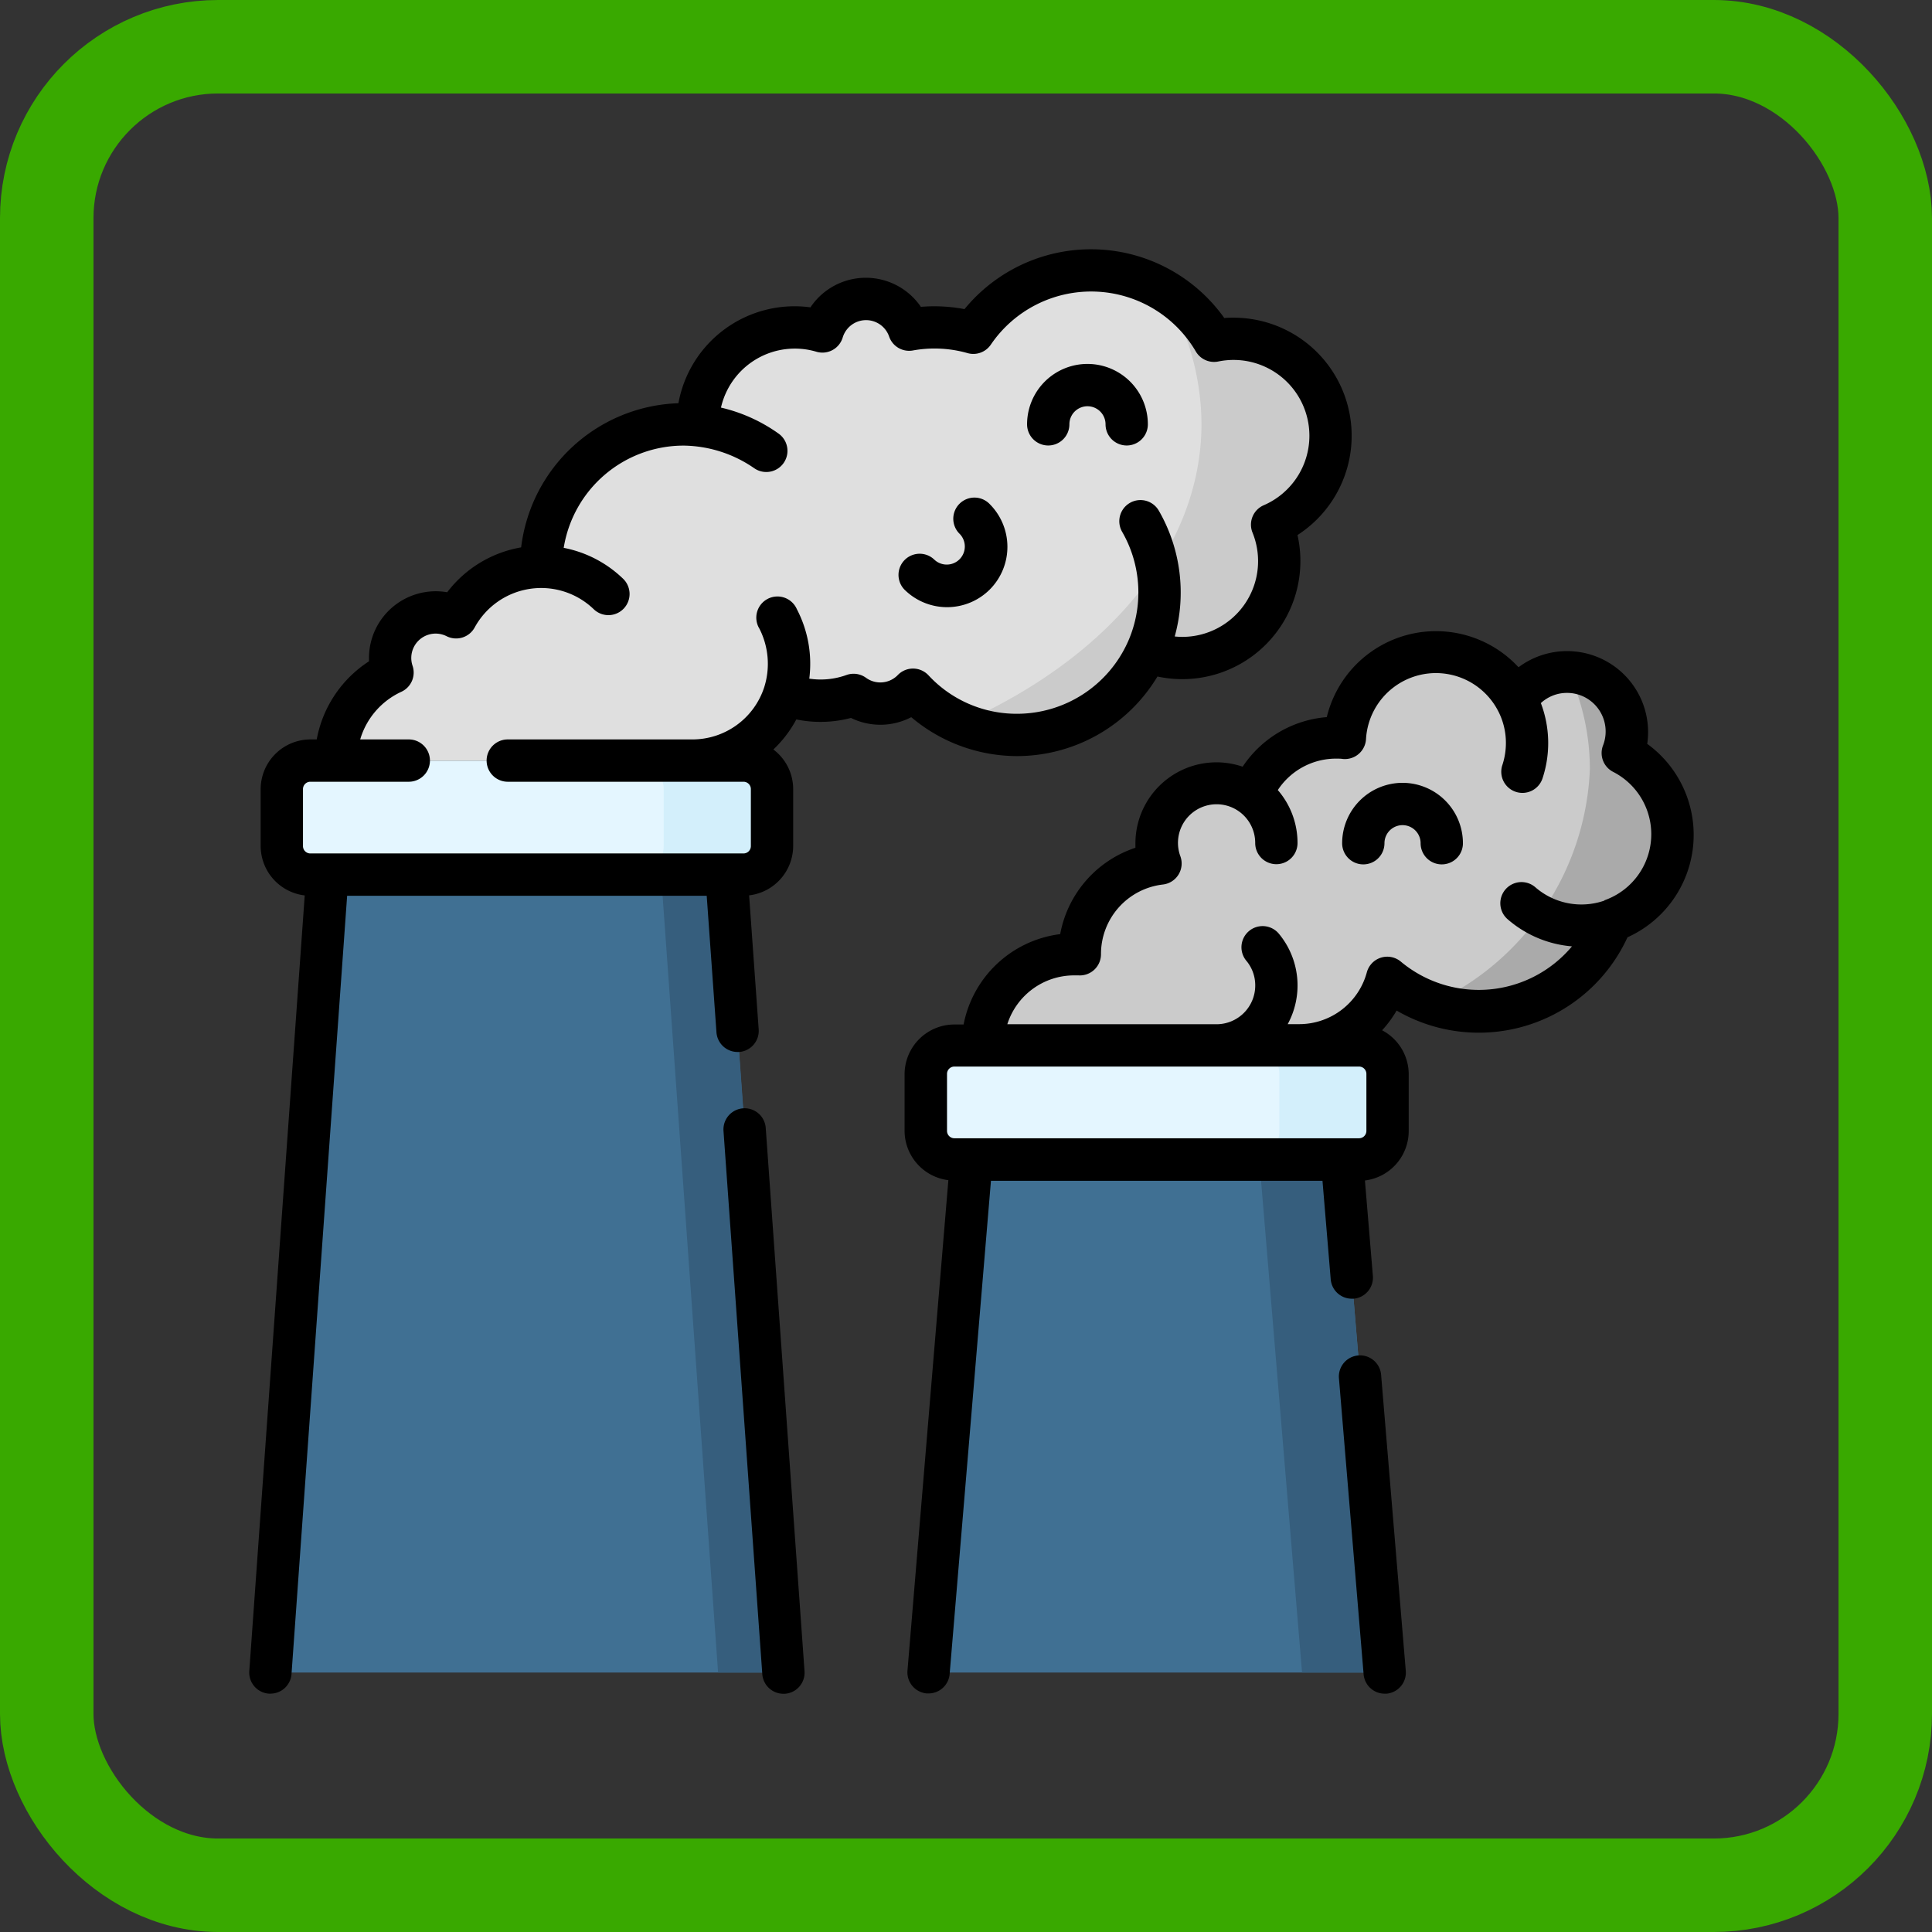 <svg xmlns="http://www.w3.org/2000/svg" width="62" height="62" viewBox="0 0 62 62">
  <rect x="0" y="0" width="62" height="62" fill="#333333" stroke="none"/>
  <g id="Grupo_984261" data-name="Grupo 984261" transform="translate(-650 -7522)">
    <g id="Grupo_984091" data-name="Grupo 984091" transform="translate(406 -2901)">
      <g id="Rectángulo_340676" data-name="Rectángulo 340676" transform="translate(244 10423)" fill="none" stroke="#39a900" stroke-width="3">
        <rect width="62" height="62" rx="7" stroke="none"/>
        <rect x="1.5" y="1.5" width="59" height="59" rx="5.5" fill="none"/>
      </g>
    </g>
    <g id="air-pollution" transform="translate(658 7530)">
      <g id="Grupo_984247" data-name="Grupo 984247" transform="translate(23.542 12.933)">
        <path id="Trazado_728499" data-name="Trazado 728499" d="M270.195,155.482a2.927,2.927,0,0,0,2.826-2.165,4.571,4.571,0,0,0,7.194-1.84,2.926,2.926,0,0,0,.368-5.367,1.919,1.919,0,0,0-3.418-1.7,2.926,2.926,0,0,0-5.5,1.213c-.092-.009-.185-.014-.28-.014a2.927,2.927,0,0,0-2.714,1.831,1.917,1.917,0,0,0-2.929,2.213,2.926,2.926,0,0,0-2.588,2.906s0,0,0,.006c-.061,0-.121-.006-.183-.006a2.926,2.926,0,0,0-2.926,2.926Z" transform="translate(-260.044 -142.862)" fill="#cbcbcb"/>
      </g>
      <g id="Grupo_984248" data-name="Grupo 984248" transform="translate(37.963 13.576)">
        <path id="Trazado_728500" data-name="Trazado 728500" d="M425.456,152.569a1.915,1.915,0,0,0-1.739-2.606,7.486,7.486,0,0,1,.679,3.107,8.654,8.654,0,0,1-5.058,7.523,4.572,4.572,0,0,0,5.75-2.658,2.926,2.926,0,0,0,.368-5.367Z" transform="translate(-419.338 -149.963)" fill="#aaa"/>
      </g>
      <g id="Grupo_984251" data-name="Grupo 984251" transform="translate(2.782 0.679)">
        <g id="Grupo_984249" data-name="Grupo 984249">
          <path id="Trazado_728501" data-name="Trazado 728501" d="M42.164,23.23a3.11,3.11,0,0,0,2.956-2.145,3.114,3.114,0,0,0,2.223.037,1.458,1.458,0,0,0,1.906-.167,4.571,4.571,0,0,0,7.5-1.234,3.109,3.109,0,0,0,4.02-4.063,3.11,3.11,0,0,0-1.864-5.9A4.572,4.572,0,0,0,51.185,9.5a4.554,4.554,0,0,0-2.06-.1,1.462,1.462,0,0,0-2.784.055,3.11,3.11,0,0,0-3.994,2.981c0,.008,0,.015,0,.023-.151-.015-.3-.023-.458-.023a4.573,4.573,0,0,0-4.573,4.573,3.108,3.108,0,0,0-2.729,1.619A1.461,1.461,0,0,0,32.547,20.4a3.109,3.109,0,0,0-1.814,2.827Z" transform="translate(-30.733 -7.5)" fill="#dfdfdf"/>
        </g>
        <g id="Grupo_984250" data-name="Grupo 984250" transform="translate(20.055 0.625)">
          <path id="Trazado_728502" data-name="Trazado 728502" d="M264.118,19.08a3.112,3.112,0,0,0-3.739-3.046,4.6,4.6,0,0,0-1.636-1.634,8.3,8.3,0,0,1,1.233,4.294c0,4.022-3.07,7.561-7.72,9.617A4.571,4.571,0,0,0,258.223,26a3.109,3.109,0,0,0,4.02-4.063A3.109,3.109,0,0,0,264.118,19.08Z" transform="translate(-252.256 -14.401)" fill="#cbcbcb"/>
        </g>
      </g>
      <g id="Grupo_984252" data-name="Grupo 984252" transform="translate(0.679 20.067)">
        <path id="Trazado_728503" data-name="Trazado 728503" d="M23.961,247.261H7.5l1.829-25.606h12.8Z" transform="translate(-7.5 -221.655)" fill="#407093"/>
      </g>
      <g id="Grupo_984253" data-name="Grupo 984253" transform="translate(13.207 20.067)">
        <path id="Trazado_728504" data-name="Trazado 728504" d="M148,221.655h-2.1l1.829,25.606h2.1Z" transform="translate(-145.892 -221.655)" fill="#365e7d"/>
      </g>
      <g id="Grupo_984254" data-name="Grupo 984254" transform="translate(1.044 16.409)">
        <path id="Trazado_728505" data-name="Trazado 728505" d="M26.356,181.248h-13.9a.915.915,0,0,0-.915.915v1.829a.915.915,0,0,0,.915.915h13.9a.915.915,0,0,0,.915-.915v-1.829A.915.915,0,0,0,26.356,181.248Z" transform="translate(-11.541 -181.248)" fill="#e4f6ff"/>
      </g>
      <g id="Grupo_984255" data-name="Grupo 984255" transform="translate(12.384 16.409)">
        <path id="Trazado_728506" data-name="Trazado 728506" d="M140.276,181.248H136.8a.915.915,0,0,1,.915.915v1.829a.915.915,0,0,1-.915.915h3.475a.915.915,0,0,0,.915-.915v-1.829A.915.915,0,0,0,140.276,181.248Z" transform="translate(-136.801 -181.248)" fill="#d3effb"/>
      </g>
      <g id="Grupo_984256" data-name="Grupo 984256" transform="translate(21.804 29.212)">
        <path id="Trazado_728507" data-name="Trazado 728507" d="M255.48,339.132H240.848l1.372-16.461h11.889Z" transform="translate(-240.848 -322.671)" fill="#407093"/>
      </g>
      <g id="Grupo_984257" data-name="Grupo 984257" transform="translate(32.412 29.212)">
        <path id="Trazado_728508" data-name="Trazado 728508" d="M360.679,322.671h-2.652l1.372,16.461h2.652Z" transform="translate(-358.027 -322.671)" fill="#365e7d"/>
      </g>
      <g id="Grupo_984258" data-name="Grupo 984258" transform="translate(21.712 25.554)">
        <path id="Trazado_728509" data-name="Trazado 728509" d="M253.738,282.264H240.752a.915.915,0,0,0-.915.915v1.829a.915.915,0,0,0,.915.915h12.986a.915.915,0,0,0,.915-.915v-1.829A.915.915,0,0,0,253.738,282.264Z" transform="translate(-239.837 -282.264)" fill="#e4f6ff"/>
      </g>
      <g id="Grupo_984259" data-name="Grupo 984259" transform="translate(32.138 25.554)">
        <path id="Trazado_728510" data-name="Trazado 728510" d="M358.471,282.264H355a.915.915,0,0,1,.915.915v1.829a.915.915,0,0,1-.915.915h3.475a.915.915,0,0,0,.915-.915v-1.829A.915.915,0,0,0,358.471,282.264Z" transform="translate(-354.996 -282.264)" fill="#d3effb"/>
      </g>
      <g id="Grupo_984260" data-name="Grupo 984260" transform="translate(0 0)">
        <path id="Trazado_728511" data-name="Trazado 728511" d="M256.167,138.974a2.569,2.569,0,0,0,.027-.372,2.6,2.6,0,0,0-4.158-2.081,3.606,3.606,0,0,0-6.153,1.6,3.585,3.585,0,0,0-2.7,1.591,2.6,2.6,0,0,0-3.441,2.459c0,.048,0,.1,0,.143a3.605,3.605,0,0,0-2.414,2.771,3.614,3.614,0,0,0-3.1,2.9h-.3a1.6,1.6,0,0,0-1.594,1.594V151.4a1.6,1.6,0,0,0,1.405,1.581l-1.312,15.738a.679.679,0,0,0,.62.733l.057,0a.679.679,0,0,0,.676-.623L235.106,153h10.639l.264,3.162a.679.679,0,0,0,.676.623l.057,0a.679.679,0,0,0,.62-.733l-.255-3.061a1.6,1.6,0,0,0,1.405-1.581v-1.829a1.594,1.594,0,0,0-.854-1.41,3.6,3.6,0,0,0,.466-.633,5.25,5.25,0,0,0,7.409-2.351,3.606,3.606,0,0,0,.634-6.207ZM247.154,151.4a.236.236,0,0,1-.236.236H233.932a.236.236,0,0,1-.236-.236v-1.829a.236.236,0,0,1,.236-.236h12.986a.236.236,0,0,1,.236.236Zm7.64-7.389-.007,0a2.251,2.251,0,0,1-2.21-.429.679.679,0,1,0-.892,1.024,3.6,3.6,0,0,0,2.066.872,3.9,3.9,0,0,1-5.491.49.679.679,0,0,0-1.092.344,2.25,2.25,0,0,1-2.17,1.662h-.369a2.6,2.6,0,0,0-.292-2.912.679.679,0,0,0-1.04.873,1.225,1.225,0,0,1,.29.8,1.243,1.243,0,0,1-1.241,1.242h-6.715a2.251,2.251,0,0,1,2.143-1.568c.047,0,.094,0,.141,0a.679.679,0,0,0,.722-.678s0-.008,0-.013a2.245,2.245,0,0,1,1.987-2.225.679.679,0,0,0,.56-.908,1.239,1.239,0,0,1,1.892-1.43l.01.007a1.24,1.24,0,0,1,.5,1,.679.679,0,0,0,1.358,0,2.587,2.587,0,0,0-.633-1.7,2.236,2.236,0,0,1,1.874-1.009c.069,0,.142,0,.215.011a.679.679,0,0,0,.742-.637,2.247,2.247,0,0,1,4.225-.931l0,0a2.219,2.219,0,0,1,.264,1.058,2.249,2.249,0,0,1-.112.7.679.679,0,1,0,1.29.424,3.611,3.611,0,0,0-.056-2.407,1.23,1.23,0,0,1,.837-.327,1.238,1.238,0,0,1,1.158,1.686.679.679,0,0,0,.324.848,2.247,2.247,0,0,1-.282,4.122Z" transform="translate(-211.305 -123.108)"/>
        <path id="Trazado_728512" data-name="Trazado 728512" d="M24.639,16.264a5.265,5.265,0,0,0,4.505-2.554A3.79,3.79,0,0,0,33.638,9.17a3.789,3.789,0,0,0-2.049-6.975c-.1,0-.2,0-.3.011a5.25,5.25,0,0,0-8.337-.286,5.2,5.2,0,0,0-1.4-.073,2.139,2.139,0,0,0-3.544.016,3.789,3.789,0,0,0-4.237,3.077A5.26,5.26,0,0,0,8.724,9.566a3.79,3.79,0,0,0-2.373,1.44,2.143,2.143,0,0,0-2.51,2.11q0,.053,0,.106a3.807,3.807,0,0,0-1.677,2.507H1.959A1.6,1.6,0,0,0,.365,17.323v1.829a1.6,1.6,0,0,0,1.414,1.583L0,45.625a.679.679,0,0,0,.629.726l.049,0a.679.679,0,0,0,.677-.631L3.14,20.746H14.679l.313,4.382a.679.679,0,0,0,.677.631l.049,0a.679.679,0,0,0,.629-.726l-.307-4.3a1.6,1.6,0,0,0,1.414-1.583V17.323a1.59,1.59,0,0,0-.636-1.271,3.774,3.774,0,0,0,.737-.965,3.821,3.821,0,0,0,1.753-.048,2.142,2.142,0,0,0,1.935-.024,5.272,5.272,0,0,0,3.4,1.249ZM20.249,13.9a.777.777,0,0,1-.458-.149.679.679,0,0,0-.631-.088,2.443,2.443,0,0,1-1.189.116,3.79,3.79,0,0,0-.4-2.232.679.679,0,1,0-1.2.629,2.485,2.485,0,0,1,.154,1.877,2.424,2.424,0,0,1-2.31,1.676H8.295a.679.679,0,0,0,0,1.358H15.86a.236.236,0,0,1,.236.236v1.829a.236.236,0,0,1-.236.236H1.959a.236.236,0,0,1-.236-.236V17.323a.236.236,0,0,1,.236-.236H5.118a.679.679,0,1,0,0-1.358H3.559A2.44,2.44,0,0,1,4.88,14.2a.679.679,0,0,0,.36-.833.782.782,0,0,1,1.093-.95.679.679,0,0,0,.9-.281,2.431,2.431,0,0,1,3.817-.589.679.679,0,1,0,.94-.98,3.77,3.77,0,0,0-1.9-.986A3.9,3.9,0,0,1,13.939,6.3a4.063,4.063,0,0,1,2.258.721.679.679,0,1,0,.789-1.106,5.211,5.211,0,0,0-1.849-.835A2.43,2.43,0,0,1,18.2,3.288a.679.679,0,0,0,.843-.456A.783.783,0,0,1,20.533,2.8a.679.679,0,0,0,.762.447,3.878,3.878,0,0,1,1.755.085.679.679,0,0,0,.746-.271,3.893,3.893,0,0,1,6.579.218A.679.679,0,0,0,31.1,3.6,2.433,2.433,0,0,1,34.02,5.983a2.43,2.43,0,0,1-1.466,2.231.679.679,0,0,0-.359.879,2.431,2.431,0,0,1-2.252,3.345,2.451,2.451,0,0,1-.245-.013,5.264,5.264,0,0,0-.511-4.038.679.679,0,0,0-1.176.68,3.9,3.9,0,0,1,.182,3.536l-.008.016a3.9,3.9,0,0,1-3.546,2.287,3.856,3.856,0,0,1-2.844-1.236.679.679,0,0,0-.49-.215H21.3a.679.679,0,0,0-.487.206.778.778,0,0,1-.562.239Z" transform="translate(0 0)"/>
        <path id="Trazado_728513" data-name="Trazado 728513" d="M276.39,43.257a.679.679,0,0,0,.679-.679.58.58,0,0,1,1.16,0,.679.679,0,1,0,1.358,0,1.938,1.938,0,0,0-3.876,0A.679.679,0,0,0,276.39,43.257Z" transform="translate(-250.751 -36.961)"/>
        <path id="Trazado_728514" data-name="Trazado 728514" d="M232.938,91.075a1.94,1.94,0,0,0,0-2.741.679.679,0,1,0-.96.96.58.58,0,0,1-.82.82.679.679,0,0,0-.96.96,1.94,1.94,0,0,0,2.741,0Z" transform="translate(-209.176 -80.156)"/>
        <path id="Trazado_728515" data-name="Trazado 728515" d="M169.434,305.109a.679.679,0,0,0-1.355.1l1.245,17.429a.679.679,0,0,0,.677.631l.049,0a.679.679,0,0,0,.629-.726Z" transform="translate(-152.861 -276.914)"/>
        <path id="Trazado_728516" data-name="Trazado 728516" d="M387.573,392.549a.679.679,0,0,0-1.353.113l.793,9.512a.679.679,0,0,0,.676.623l.057,0a.679.679,0,0,0,.62-.733Z" transform="translate(-351.253 -356.445)"/>
        <path id="Trazado_728517" data-name="Trazado 728517" d="M389.335,189.134a1.94,1.94,0,0,0-1.938,1.938.679.679,0,1,0,1.358,0,.58.58,0,0,1,1.16,0,.679.679,0,1,0,1.358,0A1.94,1.94,0,0,0,389.335,189.134Z" transform="translate(-352.326 -172.012)"/>
      </g>
    </g>
  </g>
</svg>
